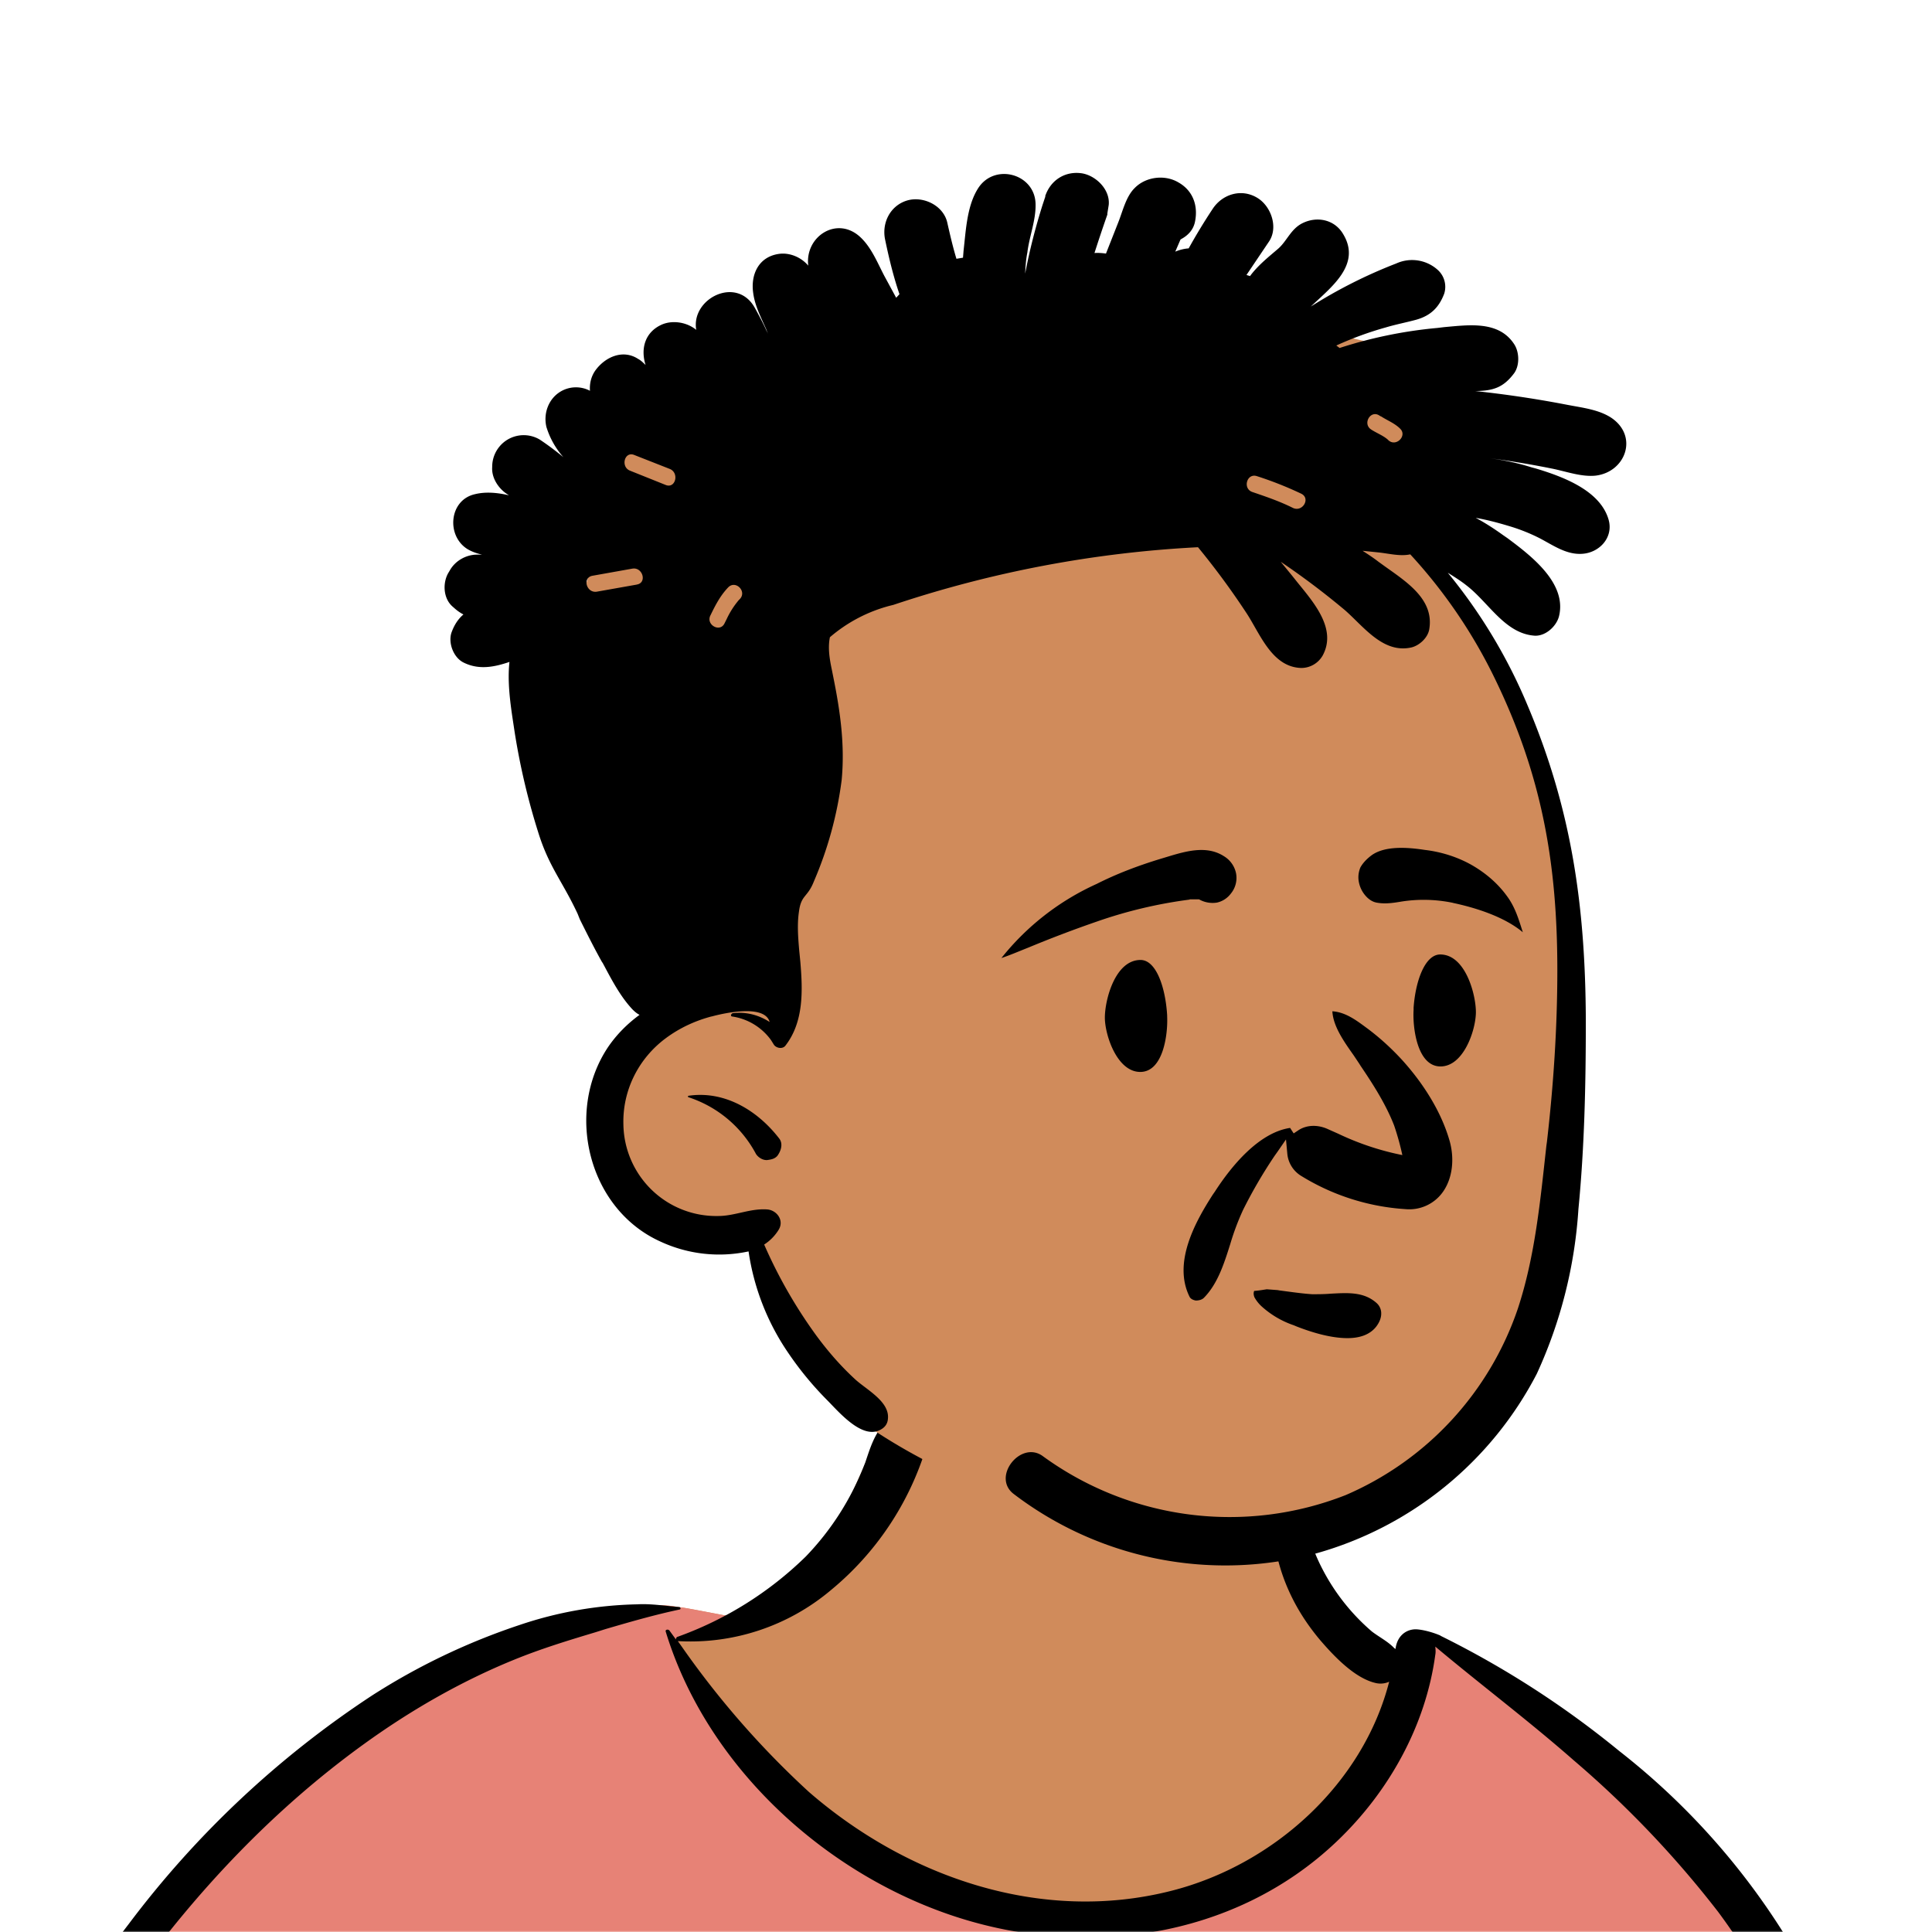 <svg xmlns="http://www.w3.org/2000/svg" viewBox="0 0 704 704" fill="none" shape-rendering="auto" width="512" height="512"><mask id="viewboxMask"><rect width="704" height="704" rx="0" ry="0" x="0" y="0" fill="#fff" /></mask><g mask="url(#viewboxMask)"><g fill-rule="evenodd" clip-rule="evenodd"><path d="M705.3 1074a2351.1 2351.1 0 0 1-15.6-101c-1-7.7-2.5-16.4 2.7-22 7.3-8 14-14.8 14.8-26.2.8-10.7-2.8-22.4-5-32.8a809.4 809.4 0 0 0-17.3-64.7c-6.6-21.7-13.9-43.2-21.3-64.6-6.9-20-13.5-40.3-22.5-59.5-17-36.5-46-63.5-81.6-81.6-9-4.5-27-20.5-36.3-24-8.5-3.4-8.5 6.3-16.9 2.6-6.7-2.9-13-6.7-16.7-13.2-4-7-14.3-16.9-15.9-25-3.3-17.4.3-32.2-12-45.3a90 90 0 0 0-41.1-23.8c-33.7-9.3-78.5-2.8-98.8 28.5-9.7 14.9-13 33-26.2 45.1-11.4 10.7-8.8 18-23.6 23.4-.9.3-23.6-4.5-24.4-4.2-16.2-3.5-31.7 6.2-46.5 11.8a325.4 325.4 0 0 0-63 32.3 399.2 399.2 0 0 0-102.3 98.5 482.5 482.5 0 0 0-76.4 161c-1.7 6.4-3.5 13-1.5 19.4 1.7 5.3 5.4 9.2 9.8 12.4 6 4.3 18 7 17.7 15.7-.1 6.6-2.4 13.5-3.5 20-1.3 7.7-2.3 15.5-3.4 23.2-4.8 35.4-8.6 71-10.3 106.6a920 920 0 0 0-.5 106c.1 2.3.8 4.5 2 6.2-1 .4-1.2 2.4.1 2.7l2.7.5a12 12 0 0 0 7 2.4l5.5.2c19.3 4 38.6 7.9 58.1 10.8 23.8 3.5 47.6 6.3 71.5 8.7 49.2 4.8 98 3.2 147.1.6a1877 1877 0 0 1 147.4-2c49.2 1.4 98.4 3.5 147.6 4.4 55 1 110-.5 164.8-5 7.5-.5 12.2-6.5 10.7-14-8.9-44.7-19-89.1-27-134Z" fill="#d08b5b"/><path d="m201 597.5 1.2-.4c14.5-5.7 29.6-14.8 45.4-11.4.5-.2 10.8 1.9 17.9 3.2l-6.7 7L247 598c40.7 67.1 88.8 100.7 144.3 100.7 55.5 0 97.7-33.6 126.4-100.7l4-1c.4 0 1 .2 1.5.4 9.3 3.6 27.4 19.6 36.3 24.1 35.6 18 64.5 45 81.6 81.6 8.7 18.6 15.2 38 21.8 57.5l.7 2c7.4 21.4 14.7 43 21.3 64.6 6.3 20.4 12 41 16.6 61.8l.7 2.9c2.2 10.4 5.8 22 5 32.8a29 29 0 0 1-3 10.7l-80.4 29 38.4 261.3c-35.1 1.5-70.3 2-105.5 1.3-49.2-.9-98.4-3-147.6-4.3-47.7-1.2-95.3-.7-143 1.7l-12 .6a946.3 946.3 0 0 1-139.5-1l-3.1-.3v-38.3l16.3-212.9-83-15.6-81.3-39.5a21.7 21.7 0 0 1-5.6-8.8c-1.9-6-.5-12 1-18l.5-1.3a492.8 492.8 0 0 1 76.4-161A399.3 399.3 0 0 1 138 629.7c19.8-13 40.9-23.9 63-32.3Z" fill="#e78276"/><path d="M232.2 584.6c5.1-.3 10.3.6 15.4 1 .4.1.6.8 0 .9-9 1.9-18 4.5-26.9 7.1l-3.8 1.2c-10 3-19.8 6-29.6 10-19.4 7.9-37.8 18.5-54.8 30.8C67.2 682.8 20 754.3-9.9 828.3a526 526 0 0 0-24.3 77c-.4 1.6-2 5.4-1 7 .7 1.3 3.6 2.1 5 2.9l4.5 2.3 25.2 12.9 2.3 1.1c38 18.6 78.4 34.4 121 35.5l.4-3.7a342 342 0 0 1 9.9-60c.3-1 1.6-.6 1.7.3 3 23.1 2 46.4 1 69.7-1.8 41-4.3 82.2-6.5 123.3-1.2 20.6-2.6 41-3.9 61.7-1.3 20.5-1.7 41.6-4.7 62-.6 4.6-6 7-10 6.6-4.4-.5-7.9-4.5-8-9 0-11.9 1.5-24 2.4-35.8l2.5-33.8c3.1-41.1 6.8-82.2 10.2-123.3a4771 4771 0 0 1 3.8-43.7C76.4 979.8 34.2 963-6.1 943.5c-.6 13.2-2 26.5-3.4 39.6-3.8 36.8-7.1 73.6-9.6 110.5a2254.2 2254.2 0 0 0-4.2 92.7l-.2 7c0 4.4-.5 8.5-4.3 11.7-3.7 3.3-8.9 3.5-12.6 0-5-4.6-4.2-10.9-4-17.1a1675.6 1675.6 0 0 1 1.8-47.2 1321 1321 0 0 1 10.5-109.5l2-14c3.5-26 7.5-52.7 15.5-77.9-3.1-1.5-6.2-3-9.3-4.7-5.5-2.7-11.2-5.4-16.6-8.4-4.2-2.5-7.9-5.8-9-10.8-1.4-5.5.6-11.5 2-16.9v-.4a502 502 0 0 1 26.6-80 523.2 523.2 0 0 1 67.8-117 353.8 353.8 0 0 1 88.7-83.3 239 239 0 0 1 53.8-25.7 142.6 142.6 0 0 1 42.8-7.5Zm90.1-66c6-6.5 18.1.2 15.2 8.8a108.2 108.2 0 0 1-34.7 52A79.4 79.4 0 0 1 247 598l1.7 2.4a321.1 321.1 0 0 0 46.1 52.6c36 31.2 84.8 48 132 36 37.1-9.4 69.8-38.8 79.4-76.2-1.3.6-3 .9-4.8.5-7.7-1.7-15.3-9.8-20.3-15.6-5.3-6.3-9.5-13-12.6-20.7-5.6-14-7.4-32.1.3-45.7 1-1.7 3-.7 3.3 1l.3 2.5c1.5 12.7 3.3 25 9.3 36.6a76 76 0 0 0 18.2 23.1c2.6 2 5.8 3.6 8.1 6l.5.4c.6-5 4.1-7.3 7.6-7.2 3.3.2 7.3 1.6 8.8 2.3l.1.1a341 341 0 0 1 65.1 42 259 259 0 0 1 88.4 129c7.5 25.3 11.8 51.4 16.3 77.4l2.8 16c4.2 23.9 8.9 48.4 18.4 70.7 2.5 5.7.6 11.1-5.5 13.4A1493 1493 0 0 1 688 953c3.7 16 6 32.5 8.7 48.5 6 34.1 13.2 68 19.4 102 3.2 17.5 6.1 35 9.3 52.3l4.7 25.2 2.4 13.6.1.7c.5 2.4 1 4.9.4 7.3-.8 2.7-2.9 4.6-4.8 6.6-1.6 1.6-3.8 1.6-5.7.7l-.7-.3c-3.4-1.6-6-3.2-7.3-7-.7-2.5-1-5.2-1.5-7.7a3535.6 3535.6 0 0 1-7.8-43.6l-1.6-9.1c-5.2-31.4-10.2-62.9-12.8-94.5-1-14-2.3-28.1-3.5-42.2l-.9-10.5c-1.1-13.3-2.5-27-2.7-40.5l-4.5 1.6L657 964c-5.5 2-12.5 6-18.4 5.2-2.9-.3-5-1.2-6.8-2.9 2 28.8 4.8 57.4 8.5 86a1965.7 1965.7 0 0 0 22 135c.6 3.2 1.4 6.4 1.9 9.6.5 3.7-.5 5.9-2.5 9-1.7 2.4-5 3.7-7.8 2-3.6-2.3-5.5-4.3-6.5-8.4-1-3.7-1.6-7.6-2.3-11.4a1654.2 1654.2 0 0 1-11.4-65.2c-7.8-52-12.7-104.4-15.2-156.8a1388 1388 0 0 1-1.4-77.8c0-13.3.5-26.6 1.4-39.9 1-13.4 3-26.5 4.8-39.8 0-.5.7-.5.7 0 .8 14.9 2.1 29.8 2.8 44.7.6 14.3.9 28.5 1.4 42.8.6 18.7 1.5 37.5 2.7 56.2a9.6 9.6 0 0 1 8.5-3.1c4.7-1 9.7-3.4 14.1-5l16.8-5.5 26.4-8.7a679 679 0 0 1-18-80.8l-2-12.3c-4-24.2-8.5-48.5-15.8-72a229.8 229.8 0 0 0-34.8-68.2 370.2 370.2 0 0 0-52.7-55.3C557 627 539.7 614 523 600c.1.9.2 2 0 3-3.5 25.9-17 50-35.8 67.9-37.7 36-93.6 43.4-142 26.5-46.7-16.3-88-55-102.6-102.8-.3-.8.8-1 1.3-.5l2.4 3.3c0-.4.2-.9.7-1a129 129 0 0 0 46.6-29.2 100.2 100.2 0 0 0 21.3-33.3l.4-1c1.7-5 3.2-10.2 7-14.2Z" fill="#000"/></g><g transform="matrix(.998 0 0 1 156 62)"><g fill-rule="evenodd" clip-rule="evenodd"><path d="M68 102.4a35.3 35.3 0 0 1 19-11 139 139 0 0 0-19 11Zm-10.2 48c-1-4.3-1.5-8.5-1.7-12.8a9 9 0 0 0 5 3.5c-1.3 3-2.4 6.1-3.3 9.3Zm347 66.5c-6-25-33.9-72.9-40.5-82-7.1-23 32-41.2 10.7-59.1-9.6-8-22.4-11-34.3-13.8a376.8 376.8 0 0 0-248 26.7 36.2 36.2 0 0 0-32.3 10.7c-39.8 40 14.4 112.3 26.3 157.4 20.4 50.3-21.6 58.8-17 101.4 3.4 22 25.7 27.8 44.5 31 3 .8 7 1 8 4a83 83 0 0 0 27.5 48.4c-1.2 3.7-.3 8 4 11.3a212.9 212.9 0 0 0 137.4 41 132.1 132.1 0 0 0 95.6-45C427 394.5 422.1 323 414 258.3c-5.7-45 1.5 2.6-9-41.5Z" fill="#d08b5b"/><path d="M225.3 9.5c1.9-5.7 7-9.1 13-8.4 5.2.6 10.8 5.8 10.2 11.6l-.5 3.1v.4a550.3 550.3 0 0 0-4.7 14c1.3-.1 2.8 0 4.2.2L252 19c1.6-4 2.8-9.4 6-12.5 4-4.1 11-5 16-2 5.3 3 7.2 8.5 6 14.3-.6 3-2.6 5-5 6.3l-.3.2-1.9 4.4a15.8 15.8 0 0 1 4.9-1.2 215 215 0 0 1 8.7-14.3c3.5-5.4 10.4-7.6 16.2-4.2 5.2 3 8 11 4.3 16.2l-8.1 12 1.3.4.6-.8c2.9-3.6 6.2-6.2 9.7-9.2 3.2-2.8 4.6-7.2 8.9-9.3 5.3-2.6 11.7-1.3 14.8 4 6.8 11.2-4.6 19.5-11.8 26.4A179 179 0 0 1 353.5 34a14 14 0 0 1 15.3 2.5A8.3 8.3 0 0 1 371 45c-1.9 5-4.9 8-10.2 9.5-3.7 1-7.4 1.7-11.1 2.8a124 124 0 0 0-18.1 6.6l1.2.9a164.7 164.7 0 0 1 35.7-7.3l2.5-.3c9.1-.8 20-2.4 25.6 6.3 1.8 2.8 2 7.5 0 10.4-4 5.4-7.8 6.5-14.2 6.6a400.6 400.6 0 0 1 31.9 4.7l2.1.4c5.3 1 11.2 1.7 15.7 4.7 9.8 6.7 5.2 19.6-5.7 21-5.3.6-11.1-1.6-16.3-2.6a336.7 336.7 0 0 0-23-3.8c5.4.7 10.7 1.8 15.8 3.4l1.5.4c10 3 23.5 8 26.6 18.6 1.9 6.5-3.3 12.1-9.6 12.5-5.8.4-10.6-3.1-15.6-5.7a66.2 66.2 0 0 0-11.1-4.4c-4-1.2-8.1-2.3-12.2-3 3.4 1.8 6.8 4 10 6.3l1.6 1.1c8.6 6.4 21.8 16.4 18.8 28.5-1 3.8-5.2 7.5-9.3 7-10.6-1-16.5-12.2-24.5-18.3-2-1.6-4.4-3.1-6.8-4.6a193.3 193.3 0 0 1 29.2 48.5c16.1 38 21 73.2 21.2 114.1v1.3c0 22.6-.5 45.5-2.7 68a169 169 0 0 1-15.2 60 130.4 130.4 0 0 1-80.4 65.4 127.6 127.6 0 0 1-110.7-21.7c-7.9-6.2 2.6-19.4 10.6-13.8A116 116 0 0 0 335 482.8a113.8 113.8 0 0 0 62.9-68c6.3-19.1 8.2-39.5 10.4-59.3l.2-1.4c2.4-20.7 3.8-41.7 3.8-62.6 0-38.8-5.6-70.8-22.7-106a187 187 0 0 0-31-45.5c-3.7.8-7.8-.3-11.6-.7l-5.8-.6c2 1.3 4 2.6 5.8 4l2.5 1.8c8 5.7 18 12.1 16 23-.6 3-3.6 5.7-6.4 6.4-10.4 2.4-17.5-7.6-24.4-13.6a284.4 284.4 0 0 0-23.4-17.6l4.1 5 2 2.5c6 7.4 14.5 17 9.2 26.7a9 9 0 0 1-7.8 4.5c-10.7-.3-15-12.4-20-20a279.9 279.9 0 0 0-17.7-24 418.8 418.8 0 0 0-111.2 21l-1.2.3a55 55 0 0 0-22 11.5c-.8 3.9-.1 8 .7 11.8l.6 3c2.5 12.4 4.2 24.5 3 37.2a137 137 0 0 1-10.2 37.1c-2.3 5.8-4.6 4.7-5.4 10.9-.7 4.7-.3 9.5.1 14.2l.4 4c.9 10.6 1.3 22-5.5 30.7-1.1 1.3-3.4.8-4.2-.5l-1-1.6a21.3 21.3 0 0 0-14.2-8.6c-.7-.1-.4-1 .2-1.2 5-.6 9.6.7 13.5 3.2-1.8-6.5-16.4-3.3-21.2-2h-.1c-6 1.6-11.6 4.2-16.6 7.9-10 7.4-15.8 19-15.5 31.3a33.9 33.9 0 0 0 34.6 33.5c6.1 0 11.6-2.8 17.8-2.4 3.6.2 6.4 4 4.3 7.4a17 17 0 0 1-5.3 5.4 176 176 0 0 0 19 33.1c4.2 5.7 8.8 11 14 15.8 4 3.8 12.7 8.1 12.2 14.4-.1 2.2-1.3 3.6-3.4 4.5-6.4 2.6-14.2-6.4-18.5-10.8l-.3-.3a119.5 119.5 0 0 1-14.4-17.5A87.7 87.7 0 0 1 117 394a51 51 0 0 1-32.2-3.6c-26.4-11.9-35-47.3-19-71 3.1-4.5 7-8.4 11.4-11.6-1-.5-1.8-1.2-2.6-2-4.5-4.8-7.7-11-10.8-16.8l-.4-.6c-2.8-5-5.4-10.2-8-15.4l-.8-2c-5.5-11.8-10.4-17-14.3-29.4a250 250 0 0 1-8.7-36.8l-.5-3.3c-1.1-7.2-2.2-15-1.4-22.3-5.6 1.9-11.2 3-16.8.2-3.6-1.8-5.6-7-4.4-10.8 1-2.8 2.4-5 4.4-6.7-1.2-.6-2.3-1.4-3.2-2.2l-.8-.7c-3.4-3-3.6-8.5-1.6-12.1l.6-1c2-3.6 6-5.8 10-5.8h1.8c-1.8-.4-3.6-1-5.3-2-7.8-4.8-6.8-17.8 2.6-20 4-1 8.3-.6 12.6.4-.2 0-.3-.2-.5-.3-3.3-2-6-6-5.7-10a11.5 11.5 0 0 1 17.4-10c3 2 5.8 4.1 8.6 6.4a29.7 29.7 0 0 1-6.2-11c-1.2-5 .8-10.4 5.3-13a11 11 0 0 1 10.6-.2c-.2-2.6.4-5.3 2.1-7.6 3.6-4.8 10-7.6 15.5-4 .8.4 1.7 1.2 2.7 2.2-1.9-6-.2-12.1 6.1-14.8 3.9-1.6 9-.8 12.4 2-2-11.4 14.8-19.9 21.4-8 1.5 2.7 3 5.5 4.3 8.4l.5 1-.3-.7-.3-.8c-1.9-4.3-4.2-8.7-4.8-13.3-1-6.8 2-13.3 9.5-14.3 3.8-.5 8 1.2 10.6 4.3-1.3-10.6 10.5-18.3 19-10.4 4 3.7 6.2 9.2 8.7 14l4.4 8.1 1.2-1.3c-2.2-6.4-3.8-13-5.2-19.7-1.4-6.2 1.8-12.7 8.2-14.5 5.9-1.6 13.2 2 14.5 8.3 1 4.4 2 8.7 3.3 13l2.4-.4.2-2.5.3-2.8c.7-6.7 1.4-14.2 4.9-19.8 5.9-9.6 21-5.6 21.1 5.7.1 5.9-2.3 11.7-3 17.5-.5 2.5-.7 5.1-.8 7.7 1.6-8.5 3.8-17 6.4-25.2l1-3ZM95 337.3c13.3-2 25.4 5.4 33.3 15.7 1.4 2 .4 4.6-.8 6.2-1 1.1-2.2 1.3-3.6 1.5-1.7.2-3.7-1.1-4.4-2.6A43 43 0 0 0 95 337.8c-.1 0-.2-.4 0-.5Zm18.4-180.6.4-.4c2.7-2.8-1.5-7-4.2-4.3-2.9 3-4.7 6.5-6.5 10.2-1.8 3.4 3.4 6.4 5.1 3l.8-1.6a31 31 0 0 1 4.4-6.9ZM76.2 151c3.8-.6 2.2-6.4-1.6-5.8L60 147.8c-3.8.7-2.2 6.4 1.6 5.8l14.7-2.6Zm226.4-39.5c-3.7-1.2-5.3 4.6-1.6 5.8 5 1.7 10 3.4 14.8 5.8 3.5 1.6 6.5-3.5 3-5.2a132 132 0 0 0-16.2-6.4Zm-227.3-7.7c-3.6-1.5-5.1 4.3-1.6 5.7l13 5.2c3.6 1.5 5.1-4.3 1.6-5.8l-13-5.1Zm272.5-14.1-.5-.3c-3.2-2.1-6.2 3-3 5.1 2 1.3 4.2 2.1 6 3.6l.3.3c2.8 2.6 7-1.6 4.3-4.2-2-2-4.7-3-7-4.5Z" fill="#000"/></g></g><g transform="translate(315 248)"><path fill-rule="evenodd" clip-rule="evenodd" d="M176 239.6c-6.4 0-13.5-2.3-18.4-4.2l-1.2-.5a33.4 33.4 0 0 1-11.6-6.8 13 13 0 0 1-2.7-3.4c-.3-.8-.4-1.5-.1-2.3a40 40 0 0 0 3.3-.4l1.3-.2 4 .3.5.1 3 .4c3 .4 6 .8 9 1 2.2 0 4.5 0 6.8-.2 6-.3 12-.8 16.7 3.4a5 5 0 0 1 1.7 3.9c0 1.7-.8 3.4-1.9 4.8-2.4 3-6.2 4.1-10.4 4.1ZM211 186a15 15 0 0 1-13.8 6.6 82.3 82.3 0 0 1-38.2-12.2 10.6 10.6 0 0 1-4.9-7.8l-.5-5.4-3.1 4.5-1 1.4a175.2 175.2 0 0 0-11.5 19.7 91.4 91.4 0 0 0-4.7 12.5c-2.3 7.3-4.6 14.5-9.6 19.6-.8.8-2 1-3 1-1-.2-1.9-.6-2.3-1.5-6-12.3 2-27 8.6-37.2l.7-1c6-9.3 16-21.5 27.4-23.2l1.3 2 1.8-1.2c3.1-2 7.2-2 10.8-.3l3.6 1.6a99.7 99.7 0 0 0 23.4 7.8 97.9 97.9 0 0 0-3-10.8c-3-7.7-7.6-14.9-12.2-21.7l-.5-.8-2-3c-3.6-5.1-7.5-10.6-7.8-16.1 4.7.3 8.6 3.2 12 5.7 4.8 3.5 9.1 7.4 13.1 11.7 7.7 8.4 14.6 19 17.7 30.1 1.7 6.3 1 13.1-2.3 18ZM87.6 123v-.2c0-6.4 3.7-21 13-21 5.7 0 9.1 10 9.7 20.2v.4c.3 6.4-1.4 20.2-9.8 20.2S87.7 129.4 87.6 123Zm135.2-2v-.2c0-6.4-3.8-21-13-21-5.5 0-9 9.5-9.7 19.4v.8c-.4 6.1 1.2 20.6 9.8 20.6 8.4 0 12.8-13.1 12.9-19.6ZM118.5 79.8a167.8 167.8 0 0 0-33.8 8 437.2 437.2 0 0 0-25 9.5c-3.3 1.3-6.5 2.7-9.8 3.8a93.7 93.7 0 0 1 34.7-27c7.3-3.7 15-6.6 22.8-9l4.3-1.3c6.4-1.9 13.4-3.6 19.3.2a9.5 9.5 0 0 1 4.4 6.2 9 9 0 0 1-1.8 7.3c-1.4 1.9-3.3 3-5.2 3.4a10 10 0 0 1-6.5-1.2H118.5Zm96 1.2a52.4 52.4 0 0 0-18.7-.5c-3 .5-6 1-9.2.4-1.6-.3-3-1.3-4.1-2.6a10.6 10.6 0 0 1-2.4-5.2c-.3-1.8 0-3.5.6-5 .9-1.6 2.2-3 3.9-4.3 5-3.8 13.7-3 19.6-2.1 5.9.7 11.7 2.5 16.9 5.4 5.1 2.9 9.6 6.7 13 11.4 3 4 4.3 8.5 5.8 13.2-6.7-5.6-17-8.9-25.5-10.7Z" fill="#000"/></g><g transform="translate(279 400)"></g><g transform="translate(179 343)"></g><g transform="translate(203 303)"></g></g></svg>